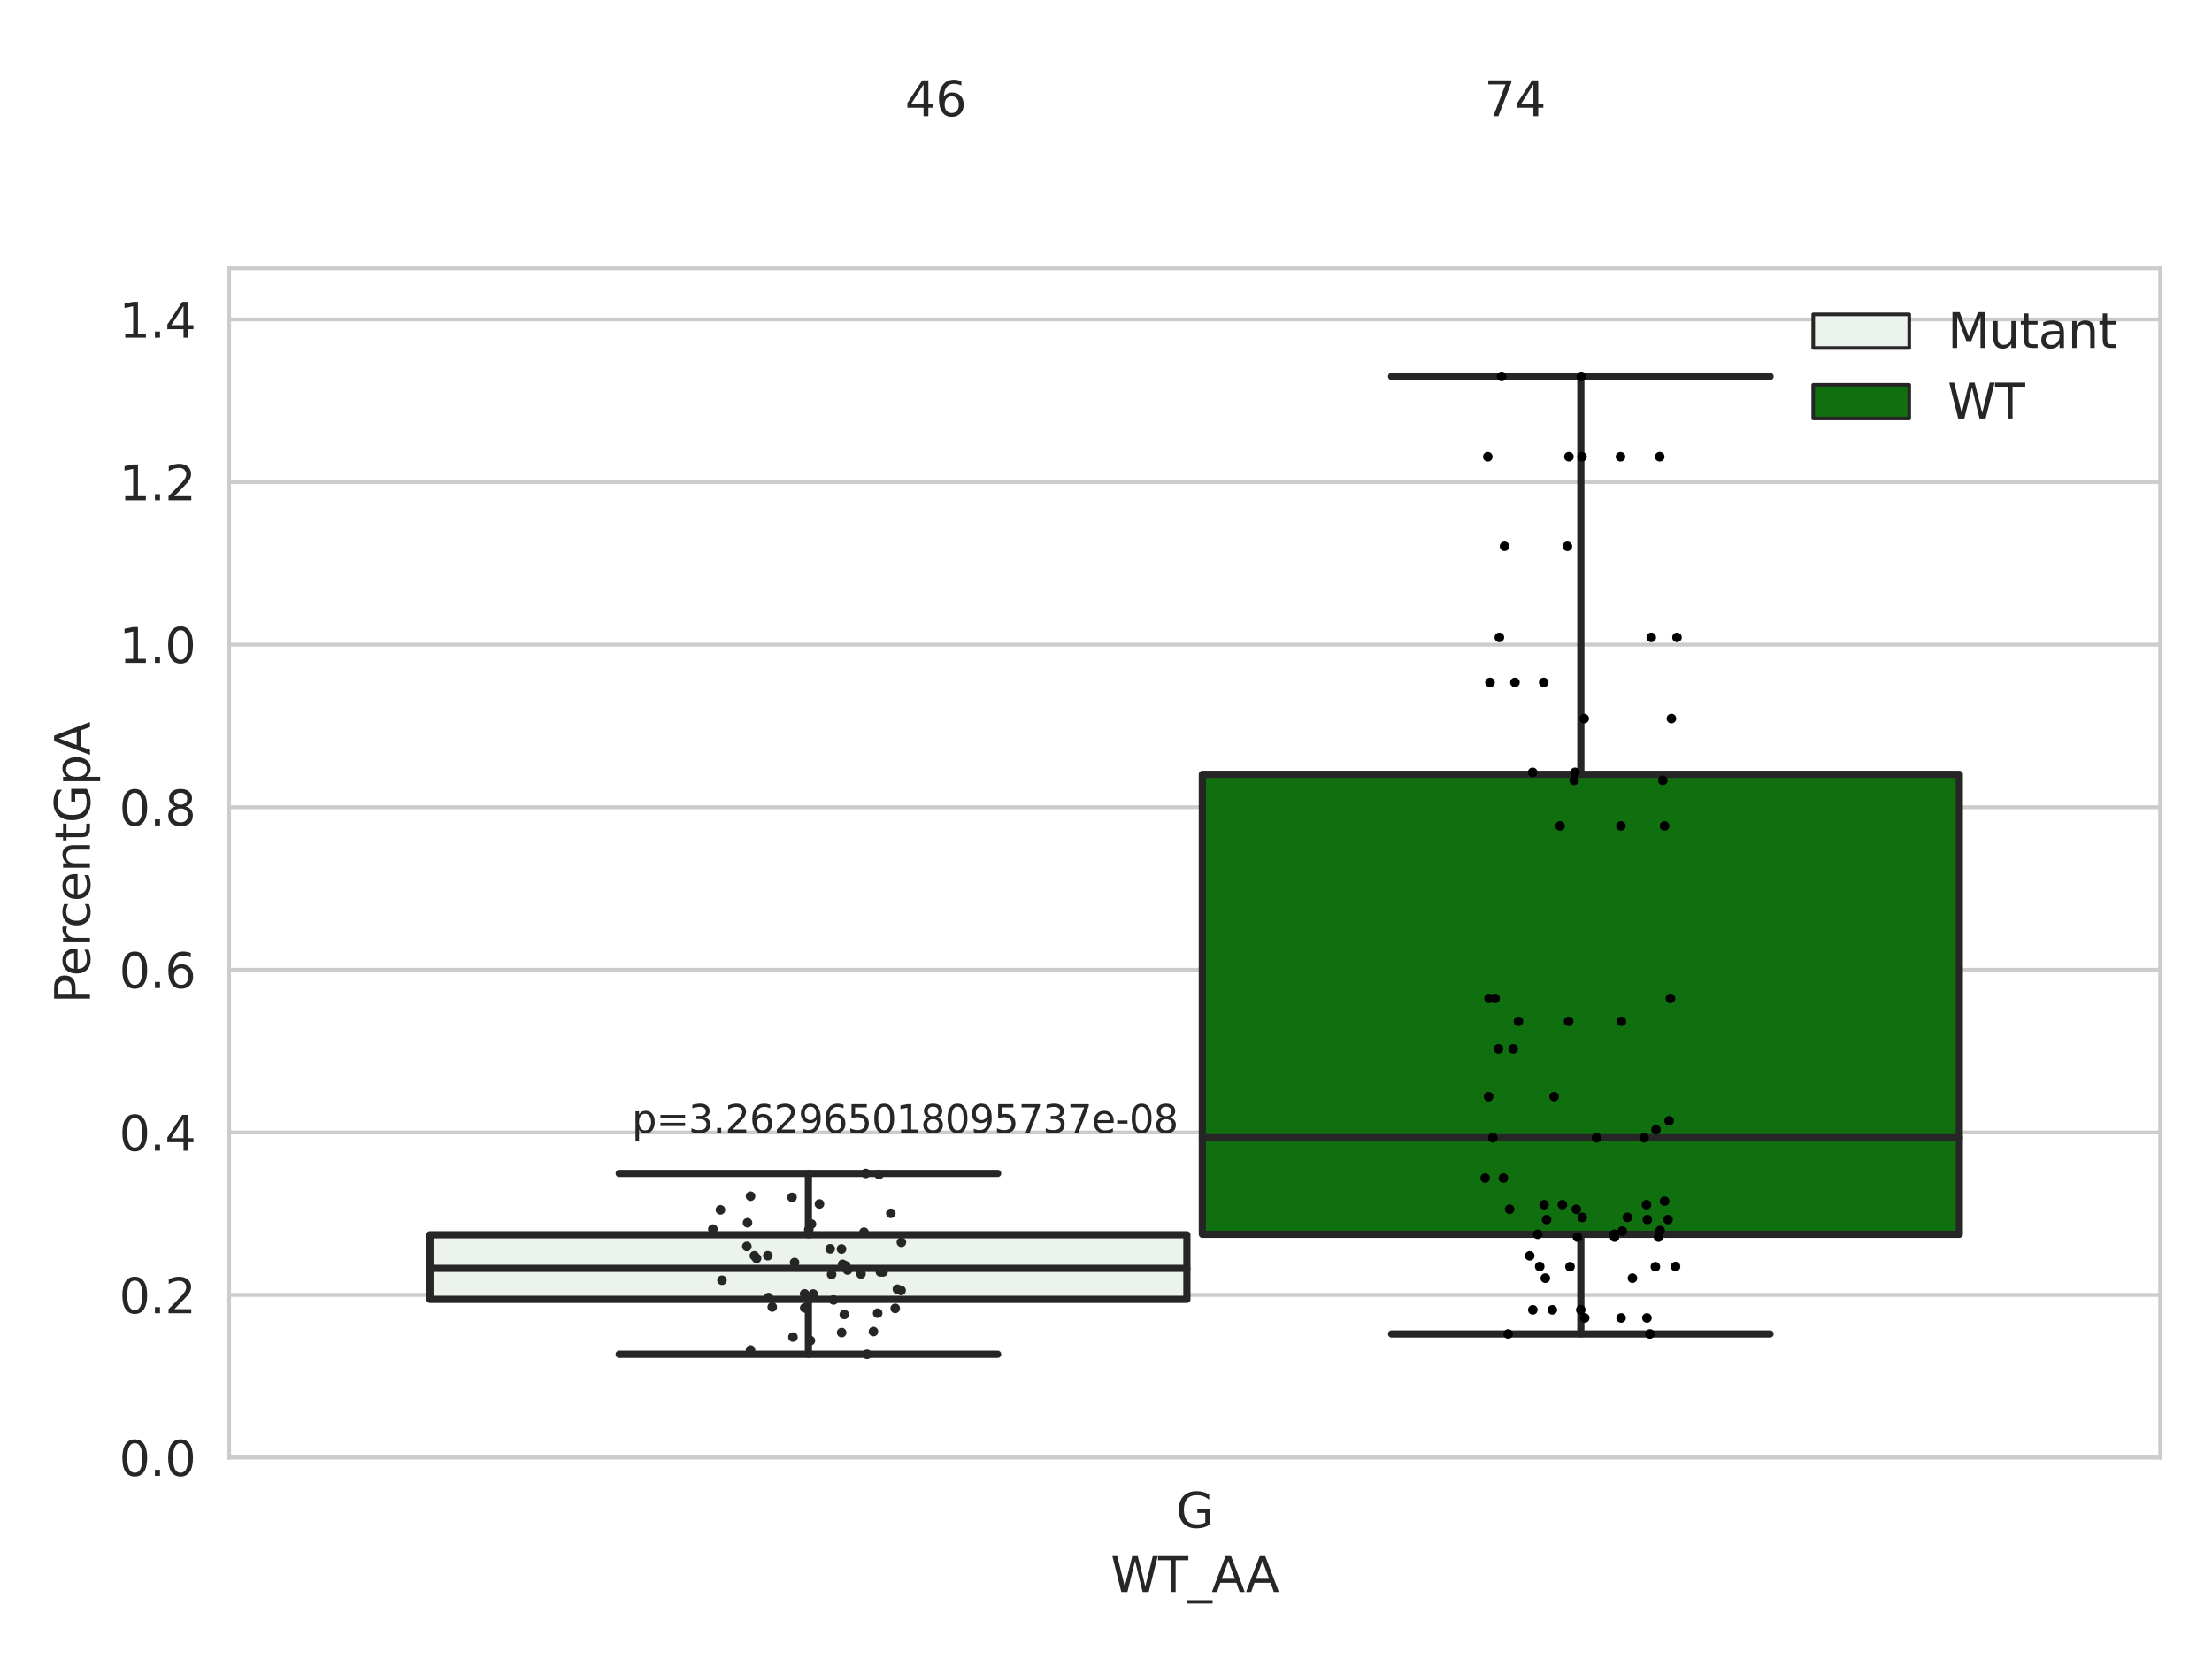 <?xml version="1.0" encoding="utf-8" standalone="no"?>
<!DOCTYPE svg PUBLIC "-//W3C//DTD SVG 1.1//EN"
  "http://www.w3.org/Graphics/SVG/1.1/DTD/svg11.dtd">
<svg xmlns:xlink="http://www.w3.org/1999/xlink" width="460.8pt" height="345.6pt" viewBox="0 0 460.8 345.6" xmlns="http://www.w3.org/2000/svg" version="1.1">
 <defs>
  <style type="text/css">*{stroke-linejoin: round; stroke-linecap: butt}</style>
 </defs>
 <g id="figure_1">
  <g id="patch_1">
   <path d="M 0 345.6 
L 460.8 345.6 
L 460.8 0 
L 0 0 
z
" style="fill: #ffffff"/>
  </g>
  <g id="axes_1">
   <g id="patch_2">
    <path d="M 47.72 303.64 
L 450 303.64 
L 450 55.89 
L 47.72 55.89 
z
" style="fill: #ffffff"/>
   </g>
   <g id="matplotlib.axis_1">
    <g id="xtick_1">
     <g id="text_1">
      <!-- G -->
      <g style="fill: #262626" transform="translate(244.986 318.238)scale(0.1 -0.1)">
       <defs>
        <path id="DejaVuSans-47" d="M 3809 666 
L 3809 1919 
L 2778 1919 
L 2778 2438 
L 4434 2438 
L 4434 434 
Q 4069 175 3628 42 
Q 3188 -91 2688 -91 
Q 1594 -91 976 548 
Q 359 1188 359 2328 
Q 359 3472 976 4111 
Q 1594 4750 2688 4750 
Q 3144 4750 3555 4637 
Q 3966 4525 4313 4306 
L 4313 3634 
Q 3963 3931 3569 4081 
Q 3175 4231 2741 4231 
Q 1884 4231 1454 3753 
Q 1025 3275 1025 2328 
Q 1025 1384 1454 906 
Q 1884 428 2741 428 
Q 3075 428 3337 486 
Q 3600 544 3809 666 
z
" transform="scale(0.016)"/>
       </defs>
       <use xlink:href="#DejaVuSans-47"/>
      </g>
     </g>
    </g>
    <g id="text_2">
     <!-- WT_AA -->
     <g style="fill: #262626" transform="translate(231.384 331.638)scale(0.1 -0.1)">
      <defs>
       <path id="DejaVuSans-57" d="M 213 4666 
L 850 4666 
L 1831 722 
L 2809 4666 
L 3519 4666 
L 4500 722 
L 5478 4666 
L 6119 4666 
L 4947 0 
L 4153 0 
L 3169 4050 
L 2175 0 
L 1381 0 
L 213 4666 
z
" transform="scale(0.016)"/>
       <path id="DejaVuSans-54" d="M -19 4666 
L 3928 4666 
L 3928 4134 
L 2272 4134 
L 2272 0 
L 1638 0 
L 1638 4134 
L -19 4134 
L -19 4666 
z
" transform="scale(0.016)"/>
       <path id="DejaVuSans-5f" d="M 3263 -1063 
L 3263 -1509 
L -63 -1509 
L -63 -1063 
L 3263 -1063 
z
" transform="scale(0.016)"/>
       <path id="DejaVuSans-41" d="M 2188 4044 
L 1331 1722 
L 3047 1722 
L 2188 4044 
z
M 1831 4666 
L 2547 4666 
L 4325 0 
L 3669 0 
L 3244 1197 
L 1141 1197 
L 716 0 
L 50 0 
L 1831 4666 
z
" transform="scale(0.016)"/>
      </defs>
      <use xlink:href="#DejaVuSans-57"/>
      <use xlink:href="#DejaVuSans-54" x="98.877"/>
      <use xlink:href="#DejaVuSans-5f" x="159.961"/>
      <use xlink:href="#DejaVuSans-41" x="209.961"/>
      <use xlink:href="#DejaVuSans-41" x="281.119"/>
     </g>
    </g>
   </g>
   <g id="matplotlib.axis_2">
    <g id="ytick_1">
     <g id="line2d_1">
      <path d="M 47.72 303.64 
L 450 303.64 
" clip-path="url(#p0438f5185f)" style="fill: none; stroke: #cccccc; stroke-width: 0.8; stroke-linecap: round"/>
     </g>
     <g id="text_3">
      <!-- 0.0 -->
      <g style="fill: #262626" transform="translate(24.817 307.439)scale(0.1 -0.1)">
       <defs>
        <path id="DejaVuSans-30" d="M 2034 4250 
Q 1547 4250 1301 3770 
Q 1056 3291 1056 2328 
Q 1056 1369 1301 889 
Q 1547 409 2034 409 
Q 2525 409 2770 889 
Q 3016 1369 3016 2328 
Q 3016 3291 2770 3770 
Q 2525 4250 2034 4250 
z
M 2034 4750 
Q 2819 4750 3233 4129 
Q 3647 3509 3647 2328 
Q 3647 1150 3233 529 
Q 2819 -91 2034 -91 
Q 1250 -91 836 529 
Q 422 1150 422 2328 
Q 422 3509 836 4129 
Q 1250 4750 2034 4750 
z
" transform="scale(0.016)"/>
        <path id="DejaVuSans-2e" d="M 684 794 
L 1344 794 
L 1344 0 
L 684 0 
L 684 794 
z
" transform="scale(0.016)"/>
       </defs>
       <use xlink:href="#DejaVuSans-30"/>
       <use xlink:href="#DejaVuSans-2e" x="63.623"/>
       <use xlink:href="#DejaVuSans-30" x="95.41"/>
      </g>
     </g>
    </g>
    <g id="ytick_2">
     <g id="line2d_2">
      <path d="M 47.72 269.769 
L 450 269.769 
" clip-path="url(#p0438f5185f)" style="fill: none; stroke: #cccccc; stroke-width: 0.8; stroke-linecap: round"/>
     </g>
     <g id="text_4">
      <!-- 0.2 -->
      <g style="fill: #262626" transform="translate(24.817 273.568)scale(0.1 -0.1)">
       <defs>
        <path id="DejaVuSans-32" d="M 1228 531 
L 3431 531 
L 3431 0 
L 469 0 
L 469 531 
Q 828 903 1448 1529 
Q 2069 2156 2228 2338 
Q 2531 2678 2651 2914 
Q 2772 3150 2772 3378 
Q 2772 3750 2511 3984 
Q 2250 4219 1831 4219 
Q 1534 4219 1204 4116 
Q 875 4013 500 3803 
L 500 4441 
Q 881 4594 1212 4672 
Q 1544 4750 1819 4750 
Q 2544 4750 2975 4387 
Q 3406 4025 3406 3419 
Q 3406 3131 3298 2873 
Q 3191 2616 2906 2266 
Q 2828 2175 2409 1742 
Q 1991 1309 1228 531 
z
" transform="scale(0.016)"/>
       </defs>
       <use xlink:href="#DejaVuSans-30"/>
       <use xlink:href="#DejaVuSans-2e" x="63.623"/>
       <use xlink:href="#DejaVuSans-32" x="95.41"/>
      </g>
     </g>
    </g>
    <g id="ytick_3">
     <g id="line2d_3">
      <path d="M 47.72 235.898 
L 450 235.898 
" clip-path="url(#p0438f5185f)" style="fill: none; stroke: #cccccc; stroke-width: 0.8; stroke-linecap: round"/>
     </g>
     <g id="text_5">
      <!-- 0.4 -->
      <g style="fill: #262626" transform="translate(24.817 239.697)scale(0.1 -0.1)">
       <defs>
        <path id="DejaVuSans-34" d="M 2419 4116 
L 825 1625 
L 2419 1625 
L 2419 4116 
z
M 2253 4666 
L 3047 4666 
L 3047 1625 
L 3713 1625 
L 3713 1100 
L 3047 1100 
L 3047 0 
L 2419 0 
L 2419 1100 
L 313 1100 
L 313 1709 
L 2253 4666 
z
" transform="scale(0.016)"/>
       </defs>
       <use xlink:href="#DejaVuSans-30"/>
       <use xlink:href="#DejaVuSans-2e" x="63.623"/>
       <use xlink:href="#DejaVuSans-34" x="95.41"/>
      </g>
     </g>
    </g>
    <g id="ytick_4">
     <g id="line2d_4">
      <path d="M 47.72 202.026 
L 450 202.026 
" clip-path="url(#p0438f5185f)" style="fill: none; stroke: #cccccc; stroke-width: 0.8; stroke-linecap: round"/>
     </g>
     <g id="text_6">
      <!-- 0.6 -->
      <g style="fill: #262626" transform="translate(24.817 205.826)scale(0.1 -0.1)">
       <defs>
        <path id="DejaVuSans-36" d="M 2113 2584 
Q 1688 2584 1439 2293 
Q 1191 2003 1191 1497 
Q 1191 994 1439 701 
Q 1688 409 2113 409 
Q 2538 409 2786 701 
Q 3034 994 3034 1497 
Q 3034 2003 2786 2293 
Q 2538 2584 2113 2584 
z
M 3366 4563 
L 3366 3988 
Q 3128 4100 2886 4159 
Q 2644 4219 2406 4219 
Q 1781 4219 1451 3797 
Q 1122 3375 1075 2522 
Q 1259 2794 1537 2939 
Q 1816 3084 2150 3084 
Q 2853 3084 3261 2657 
Q 3669 2231 3669 1497 
Q 3669 778 3244 343 
Q 2819 -91 2113 -91 
Q 1303 -91 875 529 
Q 447 1150 447 2328 
Q 447 3434 972 4092 
Q 1497 4750 2381 4750 
Q 2619 4750 2861 4703 
Q 3103 4656 3366 4563 
z
" transform="scale(0.016)"/>
       </defs>
       <use xlink:href="#DejaVuSans-30"/>
       <use xlink:href="#DejaVuSans-2e" x="63.623"/>
       <use xlink:href="#DejaVuSans-36" x="95.41"/>
      </g>
     </g>
    </g>
    <g id="ytick_5">
     <g id="line2d_5">
      <path d="M 47.72 168.155 
L 450 168.155 
" clip-path="url(#p0438f5185f)" style="fill: none; stroke: #cccccc; stroke-width: 0.8; stroke-linecap: round"/>
     </g>
     <g id="text_7">
      <!-- 0.8 -->
      <g style="fill: #262626" transform="translate(24.817 171.954)scale(0.1 -0.1)">
       <defs>
        <path id="DejaVuSans-38" d="M 2034 2216 
Q 1584 2216 1326 1975 
Q 1069 1734 1069 1313 
Q 1069 891 1326 650 
Q 1584 409 2034 409 
Q 2484 409 2743 651 
Q 3003 894 3003 1313 
Q 3003 1734 2745 1975 
Q 2488 2216 2034 2216 
z
M 1403 2484 
Q 997 2584 770 2862 
Q 544 3141 544 3541 
Q 544 4100 942 4425 
Q 1341 4750 2034 4750 
Q 2731 4750 3128 4425 
Q 3525 4100 3525 3541 
Q 3525 3141 3298 2862 
Q 3072 2584 2669 2484 
Q 3125 2378 3379 2068 
Q 3634 1759 3634 1313 
Q 3634 634 3220 271 
Q 2806 -91 2034 -91 
Q 1263 -91 848 271 
Q 434 634 434 1313 
Q 434 1759 690 2068 
Q 947 2378 1403 2484 
z
M 1172 3481 
Q 1172 3119 1398 2916 
Q 1625 2713 2034 2713 
Q 2441 2713 2670 2916 
Q 2900 3119 2900 3481 
Q 2900 3844 2670 4047 
Q 2441 4250 2034 4250 
Q 1625 4250 1398 4047 
Q 1172 3844 1172 3481 
z
" transform="scale(0.016)"/>
       </defs>
       <use xlink:href="#DejaVuSans-30"/>
       <use xlink:href="#DejaVuSans-2e" x="63.623"/>
       <use xlink:href="#DejaVuSans-38" x="95.41"/>
      </g>
     </g>
    </g>
    <g id="ytick_6">
     <g id="line2d_6">
      <path d="M 47.72 134.284 
L 450 134.284 
" clip-path="url(#p0438f5185f)" style="fill: none; stroke: #cccccc; stroke-width: 0.8; stroke-linecap: round"/>
     </g>
     <g id="text_8">
      <!-- 1.0 -->
      <g style="fill: #262626" transform="translate(24.817 138.083)scale(0.1 -0.1)">
       <defs>
        <path id="DejaVuSans-31" d="M 794 531 
L 1825 531 
L 1825 4091 
L 703 3866 
L 703 4441 
L 1819 4666 
L 2450 4666 
L 2450 531 
L 3481 531 
L 3481 0 
L 794 0 
L 794 531 
z
" transform="scale(0.016)"/>
       </defs>
       <use xlink:href="#DejaVuSans-31"/>
       <use xlink:href="#DejaVuSans-2e" x="63.623"/>
       <use xlink:href="#DejaVuSans-30" x="95.41"/>
      </g>
     </g>
    </g>
    <g id="ytick_7">
     <g id="line2d_7">
      <path d="M 47.72 100.413 
L 450 100.413 
" clip-path="url(#p0438f5185f)" style="fill: none; stroke: #cccccc; stroke-width: 0.8; stroke-linecap: round"/>
     </g>
     <g id="text_9">
      <!-- 1.2 -->
      <g style="fill: #262626" transform="translate(24.817 104.212)scale(0.1 -0.1)">
       <use xlink:href="#DejaVuSans-31"/>
       <use xlink:href="#DejaVuSans-2e" x="63.623"/>
       <use xlink:href="#DejaVuSans-32" x="95.41"/>
      </g>
     </g>
    </g>
    <g id="ytick_8">
     <g id="line2d_8">
      <path d="M 47.72 66.542 
L 450 66.542 
" clip-path="url(#p0438f5185f)" style="fill: none; stroke: #cccccc; stroke-width: 0.8; stroke-linecap: round"/>
     </g>
     <g id="text_10">
      <!-- 1.4 -->
      <g style="fill: #262626" transform="translate(24.817 70.341)scale(0.1 -0.1)">
       <use xlink:href="#DejaVuSans-31"/>
       <use xlink:href="#DejaVuSans-2e" x="63.623"/>
       <use xlink:href="#DejaVuSans-34" x="95.41"/>
      </g>
     </g>
    </g>
    <g id="text_11">
     <!-- PercentGpA -->
     <g style="fill: #262626" transform="translate(18.737 209.041)rotate(-90)scale(0.1 -0.1)">
      <defs>
       <path id="DejaVuSans-50" d="M 1259 4147 
L 1259 2394 
L 2053 2394 
Q 2494 2394 2734 2622 
Q 2975 2850 2975 3272 
Q 2975 3691 2734 3919 
Q 2494 4147 2053 4147 
L 1259 4147 
z
M 628 4666 
L 2053 4666 
Q 2838 4666 3239 4311 
Q 3641 3956 3641 3272 
Q 3641 2581 3239 2228 
Q 2838 1875 2053 1875 
L 1259 1875 
L 1259 0 
L 628 0 
L 628 4666 
z
" transform="scale(0.016)"/>
       <path id="DejaVuSans-65" d="M 3597 1894 
L 3597 1613 
L 953 1613 
Q 991 1019 1311 708 
Q 1631 397 2203 397 
Q 2534 397 2845 478 
Q 3156 559 3463 722 
L 3463 178 
Q 3153 47 2828 -22 
Q 2503 -91 2169 -91 
Q 1331 -91 842 396 
Q 353 884 353 1716 
Q 353 2575 817 3079 
Q 1281 3584 2069 3584 
Q 2775 3584 3186 3129 
Q 3597 2675 3597 1894 
z
M 3022 2063 
Q 3016 2534 2758 2815 
Q 2500 3097 2075 3097 
Q 1594 3097 1305 2825 
Q 1016 2553 972 2059 
L 3022 2063 
z
" transform="scale(0.016)"/>
       <path id="DejaVuSans-72" d="M 2631 2963 
Q 2534 3019 2420 3045 
Q 2306 3072 2169 3072 
Q 1681 3072 1420 2755 
Q 1159 2438 1159 1844 
L 1159 0 
L 581 0 
L 581 3500 
L 1159 3500 
L 1159 2956 
Q 1341 3275 1631 3429 
Q 1922 3584 2338 3584 
Q 2397 3584 2469 3576 
Q 2541 3569 2628 3553 
L 2631 2963 
z
" transform="scale(0.016)"/>
       <path id="DejaVuSans-63" d="M 3122 3366 
L 3122 2828 
Q 2878 2963 2633 3030 
Q 2388 3097 2138 3097 
Q 1578 3097 1268 2742 
Q 959 2388 959 1747 
Q 959 1106 1268 751 
Q 1578 397 2138 397 
Q 2388 397 2633 464 
Q 2878 531 3122 666 
L 3122 134 
Q 2881 22 2623 -34 
Q 2366 -91 2075 -91 
Q 1284 -91 818 406 
Q 353 903 353 1747 
Q 353 2603 823 3093 
Q 1294 3584 2113 3584 
Q 2378 3584 2631 3529 
Q 2884 3475 3122 3366 
z
" transform="scale(0.016)"/>
       <path id="DejaVuSans-6e" d="M 3513 2113 
L 3513 0 
L 2938 0 
L 2938 2094 
Q 2938 2591 2744 2837 
Q 2550 3084 2163 3084 
Q 1697 3084 1428 2787 
Q 1159 2491 1159 1978 
L 1159 0 
L 581 0 
L 581 3500 
L 1159 3500 
L 1159 2956 
Q 1366 3272 1645 3428 
Q 1925 3584 2291 3584 
Q 2894 3584 3203 3211 
Q 3513 2838 3513 2113 
z
" transform="scale(0.016)"/>
       <path id="DejaVuSans-74" d="M 1172 4494 
L 1172 3500 
L 2356 3500 
L 2356 3053 
L 1172 3053 
L 1172 1153 
Q 1172 725 1289 603 
Q 1406 481 1766 481 
L 2356 481 
L 2356 0 
L 1766 0 
Q 1100 0 847 248 
Q 594 497 594 1153 
L 594 3053 
L 172 3053 
L 172 3500 
L 594 3500 
L 594 4494 
L 1172 4494 
z
" transform="scale(0.016)"/>
       <path id="DejaVuSans-70" d="M 1159 525 
L 1159 -1331 
L 581 -1331 
L 581 3500 
L 1159 3500 
L 1159 2969 
Q 1341 3281 1617 3432 
Q 1894 3584 2278 3584 
Q 2916 3584 3314 3078 
Q 3713 2572 3713 1747 
Q 3713 922 3314 415 
Q 2916 -91 2278 -91 
Q 1894 -91 1617 61 
Q 1341 213 1159 525 
z
M 3116 1747 
Q 3116 2381 2855 2742 
Q 2594 3103 2138 3103 
Q 1681 3103 1420 2742 
Q 1159 2381 1159 1747 
Q 1159 1113 1420 752 
Q 1681 391 2138 391 
Q 2594 391 2855 752 
Q 3116 1113 3116 1747 
z
" transform="scale(0.016)"/>
      </defs>
      <use xlink:href="#DejaVuSans-50"/>
      <use xlink:href="#DejaVuSans-65" x="56.678"/>
      <use xlink:href="#DejaVuSans-72" x="118.201"/>
      <use xlink:href="#DejaVuSans-63" x="157.064"/>
      <use xlink:href="#DejaVuSans-65" x="212.045"/>
      <use xlink:href="#DejaVuSans-6e" x="273.568"/>
      <use xlink:href="#DejaVuSans-74" x="336.947"/>
      <use xlink:href="#DejaVuSans-47" x="376.156"/>
      <use xlink:href="#DejaVuSans-70" x="453.646"/>
      <use xlink:href="#DejaVuSans-41" x="517.123"/>
     </g>
    </g>
   </g>
   <g id="patch_3">
    <path d="M 89.557 270.686 
L 247.251 270.686 
L 247.251 257.224 
L 89.557 257.224 
L 89.557 270.686 
z
" clip-path="url(#p0438f5185f)" style="fill: #ecf2ec; stroke: #262626; stroke-width: 1.5; stroke-linejoin: miter"/>
   </g>
   <g id="patch_4">
    <path d="M 250.469 257.124 
L 408.163 257.124 
L 408.163 161.309 
L 250.469 161.309 
L 250.469 257.124 
z
" clip-path="url(#p0438f5185f)" style="fill: #107010; stroke: #262626; stroke-width: 1.5; stroke-linejoin: miter"/>
   </g>
   <g id="patch_5">
    <path d="M 248.86 303.64 
L 248.86 303.64 
L 248.86 303.64 
L 248.86 303.64 
z
" clip-path="url(#p0438f5185f)" style="fill: #ecf2ec; stroke: #262626; stroke-width: 0.75; stroke-linejoin: miter"/>
   </g>
   <g id="patch_6">
    <path d="M 248.86 303.64 
L 248.86 303.64 
L 248.86 303.64 
L 248.86 303.64 
z
" clip-path="url(#p0438f5185f)" style="fill: #107010; stroke: #262626; stroke-width: 0.75; stroke-linejoin: miter"/>
   </g>
   <g id="PathCollection_1"/>
   <g id="PathCollection_2"/>
   <g id="line2d_9">
    <path d="M 168.404 270.686 
L 168.404 282.127 
" clip-path="url(#p0438f5185f)" style="fill: none; stroke: #262626; stroke-width: 1.5; stroke-linecap: round"/>
   </g>
   <g id="line2d_10">
    <path d="M 168.404 257.224 
L 168.404 244.442 
" clip-path="url(#p0438f5185f)" style="fill: none; stroke: #262626; stroke-width: 1.5; stroke-linecap: round"/>
   </g>
   <g id="line2d_11">
    <path d="M 128.981 282.127 
L 207.827 282.127 
" clip-path="url(#p0438f5185f)" style="fill: none; stroke: #262626; stroke-width: 1.5; stroke-linecap: round"/>
   </g>
   <g id="line2d_12">
    <path d="M 128.981 244.442 
L 207.827 244.442 
" clip-path="url(#p0438f5185f)" style="fill: none; stroke: #262626; stroke-width: 1.5; stroke-linecap: round"/>
   </g>
   <g id="line2d_13"/>
   <g id="line2d_14">
    <path d="M 329.316 257.124 
L 329.316 277.888 
" clip-path="url(#p0438f5185f)" style="fill: none; stroke: #262626; stroke-width: 1.5; stroke-linecap: round"/>
   </g>
   <g id="line2d_15">
    <path d="M 329.316 161.309 
L 329.316 78.412 
" clip-path="url(#p0438f5185f)" style="fill: none; stroke: #262626; stroke-width: 1.5; stroke-linecap: round"/>
   </g>
   <g id="line2d_16">
    <path d="M 289.893 277.888 
L 368.739 277.888 
" clip-path="url(#p0438f5185f)" style="fill: none; stroke: #262626; stroke-width: 1.5; stroke-linecap: round"/>
   </g>
   <g id="line2d_17">
    <path d="M 289.893 78.412 
L 368.739 78.412 
" clip-path="url(#p0438f5185f)" style="fill: none; stroke: #262626; stroke-width: 1.5; stroke-linecap: round"/>
   </g>
   <g id="line2d_18"/>
   <g id="line2d_19">
    <path d="M 89.557 264.232 
L 247.251 264.232 
" clip-path="url(#p0438f5185f)" style="fill: none; stroke: #262626; stroke-width: 1.5; stroke-linecap: round"/>
   </g>
   <g id="line2d_20">
    <path d="M 250.469 237.005 
L 408.163 237.005 
" clip-path="url(#p0438f5185f)" style="fill: none; stroke: #262626; stroke-width: 1.5; stroke-linecap: round"/>
   </g>
   <g id="patch_7">
    <path d="M 47.72 303.64 
L 47.72 55.89 
" style="fill: none; stroke: #cccccc; stroke-width: 0.8; stroke-linejoin: miter; stroke-linecap: square"/>
   </g>
   <g id="patch_8">
    <path d="M 450 303.64 
L 450 55.89 
" style="fill: none; stroke: #cccccc; stroke-width: 0.8; stroke-linejoin: miter; stroke-linecap: square"/>
   </g>
   <g id="patch_9">
    <path d="M 47.72 303.64 
L 450 303.64 
" style="fill: none; stroke: #cccccc; stroke-width: 0.8; stroke-linejoin: miter; stroke-linecap: square"/>
   </g>
   <g id="patch_10">
    <path d="M 47.72 55.89 
L 450 55.89 
" style="fill: none; stroke: #cccccc; stroke-width: 0.8; stroke-linejoin: miter; stroke-linecap: square"/>
   </g>
   <g id="PathCollection_3">
    <defs>
     <path id="C0_0_d515a5b44c" d="M 0 1 
C 0.265 1 0.52 0.895 0.707 0.707 
C 0.895 0.52 1 0.265 1 -0 
C 1 -0.265 0.895 -0.52 0.707 -0.707 
C 0.52 -0.895 0.265 -1 0 -1 
C -0.265 -1 -0.52 -0.895 -0.707 -0.707 
C -0.895 -0.52 -1 -0.265 -1 0 
C -1 0.265 -0.895 0.52 -0.707 0.707 
C -0.52 0.895 -0.265 1 0 1 
z
"/>
    </defs>
    <g clip-path="url(#p0438f5185f)">
     <use xlink:href="#C0_0_d515a5b44c" x="175.888" y="273.835" style="fill: #262626"/>
    </g>
    <g clip-path="url(#p0438f5185f)">
     <use xlink:href="#C0_0_d515a5b44c" x="185.577" y="252.757" style="fill: #262626"/>
    </g>
    <g clip-path="url(#p0438f5185f)">
     <use xlink:href="#C0_0_d515a5b44c" x="156.348" y="281.239" style="fill: #262626"/>
    </g>
    <g clip-path="url(#p0438f5185f)">
     <use xlink:href="#C0_0_d515a5b44c" x="169.411" y="269.573" style="fill: #262626"/>
    </g>
    <g clip-path="url(#p0438f5185f)">
     <use xlink:href="#C0_0_d515a5b44c" x="175.53" y="263.381" style="fill: #262626"/>
    </g>
    <g clip-path="url(#p0438f5185f)">
     <use xlink:href="#C0_0_d515a5b44c" x="179.989" y="256.699" style="fill: #262626"/>
    </g>
    <g clip-path="url(#p0438f5185f)">
     <use xlink:href="#C0_0_d515a5b44c" x="182.833" y="273.559" style="fill: #262626"/>
    </g>
    <g clip-path="url(#p0438f5185f)">
     <use xlink:href="#C0_0_d515a5b44c" x="150.4" y="266.702" style="fill: #262626"/>
    </g>
    <g clip-path="url(#p0438f5185f)">
     <use xlink:href="#C0_0_d515a5b44c" x="160.876" y="272.271" style="fill: #262626"/>
    </g>
    <g clip-path="url(#p0438f5185f)">
     <use xlink:href="#C0_0_d515a5b44c" x="157.615" y="262.139" style="fill: #262626"/>
    </g>
    <g clip-path="url(#p0438f5185f)">
     <use xlink:href="#C0_0_d515a5b44c" x="160.106" y="270.312" style="fill: #262626"/>
    </g>
    <g clip-path="url(#p0438f5185f)">
     <use xlink:href="#C0_0_d515a5b44c" x="169.045" y="254.997" style="fill: #262626"/>
    </g>
    <g clip-path="url(#p0438f5185f)">
     <use xlink:href="#C0_0_d515a5b44c" x="183.13" y="244.674" style="fill: #262626"/>
    </g>
    <g clip-path="url(#p0438f5185f)">
     <use xlink:href="#C0_0_d515a5b44c" x="180.624" y="282.127" style="fill: #262626"/>
    </g>
    <g clip-path="url(#p0438f5185f)">
     <use xlink:href="#C0_0_d515a5b44c" x="181.956" y="277.392" style="fill: #262626"/>
    </g>
    <g clip-path="url(#p0438f5185f)">
     <use xlink:href="#C0_0_d515a5b44c" x="159.95" y="261.579" style="fill: #262626"/>
    </g>
    <g clip-path="url(#p0438f5185f)">
     <use xlink:href="#C0_0_d515a5b44c" x="167.615" y="269.541" style="fill: #262626"/>
    </g>
    <g clip-path="url(#p0438f5185f)">
     <use xlink:href="#C0_0_d515a5b44c" x="165.523" y="263.01" style="fill: #262626"/>
    </g>
    <g clip-path="url(#p0438f5185f)">
     <use xlink:href="#C0_0_d515a5b44c" x="155.723" y="254.729" style="fill: #262626"/>
    </g>
    <g clip-path="url(#p0438f5185f)">
     <use xlink:href="#C0_0_d515a5b44c" x="168.823" y="279.282" style="fill: #262626"/>
    </g>
    <g clip-path="url(#p0438f5185f)">
     <use xlink:href="#C0_0_d515a5b44c" x="183.957" y="264.963" style="fill: #262626"/>
    </g>
    <g clip-path="url(#p0438f5185f)">
     <use xlink:href="#C0_0_d515a5b44c" x="183.402" y="264.962" style="fill: #262626"/>
    </g>
    <g clip-path="url(#p0438f5185f)">
     <use xlink:href="#C0_0_d515a5b44c" x="172.941" y="260.152" style="fill: #262626"/>
    </g>
    <g clip-path="url(#p0438f5185f)">
     <use xlink:href="#C0_0_d515a5b44c" x="186.492" y="272.565" style="fill: #262626"/>
    </g>
    <g clip-path="url(#p0438f5185f)">
     <use xlink:href="#C0_0_d515a5b44c" x="173.639" y="270.81" style="fill: #262626"/>
    </g>
    <g clip-path="url(#p0438f5185f)">
     <use xlink:href="#C0_0_d515a5b44c" x="167.642" y="272.462" style="fill: #262626"/>
    </g>
    <g clip-path="url(#p0438f5185f)">
     <use xlink:href="#C0_0_d515a5b44c" x="176.566" y="264.576" style="fill: #262626"/>
    </g>
    <g clip-path="url(#p0438f5185f)">
     <use xlink:href="#C0_0_d515a5b44c" x="170.709" y="250.813" style="fill: #262626"/>
    </g>
    <g clip-path="url(#p0438f5185f)">
     <use xlink:href="#C0_0_d515a5b44c" x="164.997" y="249.425" style="fill: #262626"/>
    </g>
    <g clip-path="url(#p0438f5185f)">
     <use xlink:href="#C0_0_d515a5b44c" x="175.305" y="260.184" style="fill: #262626"/>
    </g>
    <g clip-path="url(#p0438f5185f)">
     <use xlink:href="#C0_0_d515a5b44c" x="187.778" y="258.798" style="fill: #262626"/>
    </g>
    <g clip-path="url(#p0438f5185f)">
     <use xlink:href="#C0_0_d515a5b44c" x="173.238" y="265.478" style="fill: #262626"/>
    </g>
    <g clip-path="url(#p0438f5185f)">
     <use xlink:href="#C0_0_d515a5b44c" x="179.356" y="265.389" style="fill: #262626"/>
    </g>
    <g clip-path="url(#p0438f5185f)">
     <use xlink:href="#C0_0_d515a5b44c" x="186.947" y="268.57" style="fill: #262626"/>
    </g>
    <g clip-path="url(#p0438f5185f)">
     <use xlink:href="#C0_0_d515a5b44c" x="168.475" y="256.201" style="fill: #262626"/>
    </g>
    <g clip-path="url(#p0438f5185f)">
     <use xlink:href="#C0_0_d515a5b44c" x="175.33" y="277.603" style="fill: #262626"/>
    </g>
    <g clip-path="url(#p0438f5185f)">
     <use xlink:href="#C0_0_d515a5b44c" x="148.505" y="256.044" style="fill: #262626"/>
    </g>
    <g clip-path="url(#p0438f5185f)">
     <use xlink:href="#C0_0_d515a5b44c" x="150.078" y="252.037" style="fill: #262626"/>
    </g>
    <g clip-path="url(#p0438f5185f)">
     <use xlink:href="#C0_0_d515a5b44c" x="165.189" y="278.545" style="fill: #262626"/>
    </g>
    <g clip-path="url(#p0438f5185f)">
     <use xlink:href="#C0_0_d515a5b44c" x="155.583" y="259.653" style="fill: #262626"/>
    </g>
    <g clip-path="url(#p0438f5185f)">
     <use xlink:href="#C0_0_d515a5b44c" x="180.354" y="244.442" style="fill: #262626"/>
    </g>
    <g clip-path="url(#p0438f5185f)">
     <use xlink:href="#C0_0_d515a5b44c" x="156.354" y="249.193" style="fill: #262626"/>
    </g>
    <g clip-path="url(#p0438f5185f)">
     <use xlink:href="#C0_0_d515a5b44c" x="187.709" y="268.83" style="fill: #262626"/>
    </g>
    <g clip-path="url(#p0438f5185f)">
     <use xlink:href="#C0_0_d515a5b44c" x="176.206" y="263.703" style="fill: #262626"/>
    </g>
    <g clip-path="url(#p0438f5185f)">
     <use xlink:href="#C0_0_d515a5b44c" x="157.15" y="261.594" style="fill: #262626"/>
    </g>
    <g clip-path="url(#p0438f5185f)">
     <use xlink:href="#C0_0_d515a5b44c" x="175.549" y="263.888" style="fill: #262626"/>
    </g>
   </g>
   <g id="PathCollection_4">
    <defs>
     <path id="C1_0_16ffd17bf6" d="M 0 1 
C 0.265 1 0.52 0.895 0.707 0.707 
C 0.895 0.52 1 0.265 1 -0 
C 1 -0.265 0.895 -0.52 0.707 -0.707 
C 0.52 -0.895 0.265 -1 0 -1 
C -0.265 -1 -0.52 -0.895 -0.707 -0.707 
C -0.895 -0.52 -1 -0.265 -1 0 
C -1 0.265 -0.895 0.52 -0.707 0.707 
C -0.52 0.895 -0.265 1 0 1 
z
"/>
    </defs>
    <g clip-path="url(#p0438f5185f)">
     <use xlink:href="#C1_0_16ffd17bf6" x="315.59" y="142.158"/>
    </g>
    <g clip-path="url(#p0438f5185f)">
     <use xlink:href="#C1_0_16ffd17bf6" x="337.949" y="256.465"/>
    </g>
    <g clip-path="url(#p0438f5185f)">
     <use xlink:href="#C1_0_16ffd17bf6" x="349.347" y="132.778"/>
    </g>
    <g clip-path="url(#p0438f5185f)">
     <use xlink:href="#C1_0_16ffd17bf6" x="337.704" y="274.551"/>
    </g>
    <g clip-path="url(#p0438f5185f)">
     <use xlink:href="#C1_0_16ffd17bf6" x="336.274" y="257.124"/>
    </g>
    <g clip-path="url(#p0438f5185f)">
     <use xlink:href="#C1_0_16ffd17bf6" x="324.995" y="172.057"/>
    </g>
    <g clip-path="url(#p0438f5185f)">
     <use xlink:href="#C1_0_16ffd17bf6" x="321.914" y="266.268"/>
    </g>
    <g clip-path="url(#p0438f5185f)">
     <use xlink:href="#C1_0_16ffd17bf6" x="328.365" y="251.916"/>
    </g>
    <g clip-path="url(#p0438f5185f)">
     <use xlink:href="#C1_0_16ffd17bf6" x="330.123" y="274.551"/>
    </g>
    <g clip-path="url(#p0438f5185f)">
     <use xlink:href="#C1_0_16ffd17bf6" x="312.808" y="78.412"/>
    </g>
    <g clip-path="url(#p0438f5185f)">
     <use xlink:href="#C1_0_16ffd17bf6" x="349.047" y="263.839"/>
    </g>
    <g clip-path="url(#p0438f5185f)">
     <use xlink:href="#C1_0_16ffd17bf6" x="310.393" y="142.158"/>
    </g>
    <g clip-path="url(#p0438f5185f)">
     <use xlink:href="#C1_0_16ffd17bf6" x="337.766" y="212.766"/>
    </g>
    <g clip-path="url(#p0438f5185f)">
     <use xlink:href="#C1_0_16ffd17bf6" x="348.187" y="149.685"/>
    </g>
    <g clip-path="url(#p0438f5185f)">
     <use xlink:href="#C1_0_16ffd17bf6" x="344.852" y="263.879"/>
    </g>
    <g clip-path="url(#p0438f5185f)">
     <use xlink:href="#C1_0_16ffd17bf6" x="345.751" y="95.136"/>
    </g>
    <g clip-path="url(#p0438f5185f)">
     <use xlink:href="#C1_0_16ffd17bf6" x="325.474" y="250.954"/>
    </g>
    <g clip-path="url(#p0438f5185f)">
     <use xlink:href="#C1_0_16ffd17bf6" x="316.32" y="212.766"/>
    </g>
    <g clip-path="url(#p0438f5185f)">
     <use xlink:href="#C1_0_16ffd17bf6" x="313.179" y="245.41"/>
    </g>
    <g clip-path="url(#p0438f5185f)">
     <use xlink:href="#C1_0_16ffd17bf6" x="323.378" y="272.862"/>
    </g>
    <g clip-path="url(#p0438f5185f)">
     <use xlink:href="#C1_0_16ffd17bf6" x="339.012" y="253.608"/>
    </g>
    <g clip-path="url(#p0438f5185f)">
     <use xlink:href="#C1_0_16ffd17bf6" x="340.07" y="266.268"/>
    </g>
    <g clip-path="url(#p0438f5185f)">
     <use xlink:href="#C1_0_16ffd17bf6" x="320.748" y="263.839"/>
    </g>
    <g clip-path="url(#p0438f5185f)">
     <use xlink:href="#C1_0_16ffd17bf6" x="310.094" y="228.439"/>
    </g>
    <g clip-path="url(#p0438f5185f)">
     <use xlink:href="#C1_0_16ffd17bf6" x="312.338" y="132.778"/>
    </g>
    <g clip-path="url(#p0438f5185f)">
     <use xlink:href="#C1_0_16ffd17bf6" x="346.753" y="172.057"/>
    </g>
    <g clip-path="url(#p0438f5185f)">
     <use xlink:href="#C1_0_16ffd17bf6" x="313.425" y="113.812"/>
    </g>
    <g clip-path="url(#p0438f5185f)">
     <use xlink:href="#C1_0_16ffd17bf6" x="322.187" y="254.066"/>
    </g>
    <g clip-path="url(#p0438f5185f)">
     <use xlink:href="#C1_0_16ffd17bf6" x="347.481" y="254.066"/>
    </g>
    <g clip-path="url(#p0438f5185f)">
     <use xlink:href="#C1_0_16ffd17bf6" x="345.832" y="256.352"/>
    </g>
    <g clip-path="url(#p0438f5185f)">
     <use xlink:href="#C1_0_16ffd17bf6" x="327.06" y="263.879"/>
    </g>
    <g clip-path="url(#p0438f5185f)">
     <use xlink:href="#C1_0_16ffd17bf6" x="321.66" y="250.954"/>
    </g>
    <g clip-path="url(#p0438f5185f)">
     <use xlink:href="#C1_0_16ffd17bf6" x="312.154" y="218.497"/>
    </g>
    <g clip-path="url(#p0438f5185f)">
     <use xlink:href="#C1_0_16ffd17bf6" x="314.48" y="251.916"/>
    </g>
    <g clip-path="url(#p0438f5185f)">
     <use xlink:href="#C1_0_16ffd17bf6" x="319.313" y="272.862"/>
    </g>
    <g clip-path="url(#p0438f5185f)">
     <use xlink:href="#C1_0_16ffd17bf6" x="309.382" y="245.41"/>
    </g>
    <g clip-path="url(#p0438f5185f)">
     <use xlink:href="#C1_0_16ffd17bf6" x="329.426" y="78.412"/>
    </g>
    <g clip-path="url(#p0438f5185f)">
     <use xlink:href="#C1_0_16ffd17bf6" x="319.273" y="160.893"/>
    </g>
    <g clip-path="url(#p0438f5185f)">
     <use xlink:href="#C1_0_16ffd17bf6" x="344.977" y="235.349"/>
    </g>
    <g clip-path="url(#p0438f5185f)">
     <use xlink:href="#C1_0_16ffd17bf6" x="343.984" y="132.778"/>
    </g>
    <g clip-path="url(#p0438f5185f)">
     <use xlink:href="#C1_0_16ffd17bf6" x="323.748" y="228.439"/>
    </g>
    <g clip-path="url(#p0438f5185f)">
     <use xlink:href="#C1_0_16ffd17bf6" x="311.445" y="207.995"/>
    </g>
    <g clip-path="url(#p0438f5185f)">
     <use xlink:href="#C1_0_16ffd17bf6" x="346.767" y="250.219"/>
    </g>
    <g clip-path="url(#p0438f5185f)">
     <use xlink:href="#C1_0_16ffd17bf6" x="337.663" y="172.057"/>
    </g>
    <g clip-path="url(#p0438f5185f)">
     <use xlink:href="#C1_0_16ffd17bf6" x="343.718" y="277.888"/>
    </g>
    <g clip-path="url(#p0438f5185f)">
     <use xlink:href="#C1_0_16ffd17bf6" x="329.562" y="95.144"/>
    </g>
    <g clip-path="url(#p0438f5185f)">
     <use xlink:href="#C1_0_16ffd17bf6" x="309.934" y="95.144"/>
    </g>
    <g clip-path="url(#p0438f5185f)">
     <use xlink:href="#C1_0_16ffd17bf6" x="321.583" y="142.158"/>
    </g>
    <g clip-path="url(#p0438f5185f)">
     <use xlink:href="#C1_0_16ffd17bf6" x="326.517" y="113.812"/>
    </g>
    <g clip-path="url(#p0438f5185f)">
     <use xlink:href="#C1_0_16ffd17bf6" x="342.503" y="237.005"/>
    </g>
    <g clip-path="url(#p0438f5185f)">
     <use xlink:href="#C1_0_16ffd17bf6" x="342.993" y="250.954"/>
    </g>
    <g clip-path="url(#p0438f5185f)">
     <use xlink:href="#C1_0_16ffd17bf6" x="343.175" y="254.066"/>
    </g>
    <g clip-path="url(#p0438f5185f)">
     <use xlink:href="#C1_0_16ffd17bf6" x="329.597" y="253.608"/>
    </g>
    <g clip-path="url(#p0438f5185f)">
     <use xlink:href="#C1_0_16ffd17bf6" x="328.608" y="257.71"/>
    </g>
    <g clip-path="url(#p0438f5185f)">
     <use xlink:href="#C1_0_16ffd17bf6" x="346.396" y="162.558"/>
    </g>
    <g clip-path="url(#p0438f5185f)">
     <use xlink:href="#C1_0_16ffd17bf6" x="326.773" y="212.766"/>
    </g>
    <g clip-path="url(#p0438f5185f)">
     <use xlink:href="#C1_0_16ffd17bf6" x="330.014" y="149.685"/>
    </g>
    <g clip-path="url(#p0438f5185f)">
     <use xlink:href="#C1_0_16ffd17bf6" x="310.983" y="237.005"/>
    </g>
    <g clip-path="url(#p0438f5185f)">
     <use xlink:href="#C1_0_16ffd17bf6" x="332.596" y="237.005"/>
    </g>
    <g clip-path="url(#p0438f5185f)">
     <use xlink:href="#C1_0_16ffd17bf6" x="347.709" y="233.468"/>
    </g>
    <g clip-path="url(#p0438f5185f)">
     <use xlink:href="#C1_0_16ffd17bf6" x="345.502" y="257.71"/>
    </g>
    <g clip-path="url(#p0438f5185f)">
     <use xlink:href="#C1_0_16ffd17bf6" x="343.085" y="274.551"/>
    </g>
    <g clip-path="url(#p0438f5185f)">
     <use xlink:href="#C1_0_16ffd17bf6" x="347.985" y="207.995"/>
    </g>
    <g clip-path="url(#p0438f5185f)">
     <use xlink:href="#C1_0_16ffd17bf6" x="337.582" y="95.144"/>
    </g>
    <g clip-path="url(#p0438f5185f)">
     <use xlink:href="#C1_0_16ffd17bf6" x="326.835" y="95.136"/>
    </g>
    <g clip-path="url(#p0438f5185f)">
     <use xlink:href="#C1_0_16ffd17bf6" x="336.346" y="257.71"/>
    </g>
    <g clip-path="url(#p0438f5185f)">
     <use xlink:href="#C1_0_16ffd17bf6" x="310.202" y="207.995"/>
    </g>
    <g clip-path="url(#p0438f5185f)">
     <use xlink:href="#C1_0_16ffd17bf6" x="320.324" y="257.124"/>
    </g>
    <g clip-path="url(#p0438f5185f)">
     <use xlink:href="#C1_0_16ffd17bf6" x="327.916" y="162.558"/>
    </g>
    <g clip-path="url(#p0438f5185f)">
     <use xlink:href="#C1_0_16ffd17bf6" x="314.182" y="277.888"/>
    </g>
    <g clip-path="url(#p0438f5185f)">
     <use xlink:href="#C1_0_16ffd17bf6" x="328.093" y="160.893"/>
    </g>
    <g clip-path="url(#p0438f5185f)">
     <use xlink:href="#C1_0_16ffd17bf6" x="315.224" y="218.497"/>
    </g>
    <g clip-path="url(#p0438f5185f)">
     <use xlink:href="#C1_0_16ffd17bf6" x="318.671" y="261.605"/>
    </g>
    <g clip-path="url(#p0438f5185f)">
     <use xlink:href="#C1_0_16ffd17bf6" x="329.301" y="272.862"/>
    </g>
   </g>
   <g id="text_12">
    <!-- 46 -->
    <g style="fill: #262626" transform="translate(188.518 24.203)scale(0.1 -0.1)">
     <use xlink:href="#DejaVuSans-34"/>
     <use xlink:href="#DejaVuSans-36" x="63.623"/>
    </g>
   </g>
   <g id="text_13">
    <!-- p=3.262965018095737e-08 -->
    <g style="fill: #262626" transform="translate(131.641 235.974)scale(0.08 -0.08)">
     <defs>
      <path id="DejaVuSans-3d" d="M 678 2906 
L 4684 2906 
L 4684 2381 
L 678 2381 
L 678 2906 
z
M 678 1631 
L 4684 1631 
L 4684 1100 
L 678 1100 
L 678 1631 
z
" transform="scale(0.016)"/>
      <path id="DejaVuSans-33" d="M 2597 2516 
Q 3050 2419 3304 2112 
Q 3559 1806 3559 1356 
Q 3559 666 3084 287 
Q 2609 -91 1734 -91 
Q 1441 -91 1130 -33 
Q 819 25 488 141 
L 488 750 
Q 750 597 1062 519 
Q 1375 441 1716 441 
Q 2309 441 2620 675 
Q 2931 909 2931 1356 
Q 2931 1769 2642 2001 
Q 2353 2234 1838 2234 
L 1294 2234 
L 1294 2753 
L 1863 2753 
Q 2328 2753 2575 2939 
Q 2822 3125 2822 3475 
Q 2822 3834 2567 4026 
Q 2313 4219 1838 4219 
Q 1578 4219 1281 4162 
Q 984 4106 628 3988 
L 628 4550 
Q 988 4650 1302 4700 
Q 1616 4750 1894 4750 
Q 2613 4750 3031 4423 
Q 3450 4097 3450 3541 
Q 3450 3153 3228 2886 
Q 3006 2619 2597 2516 
z
" transform="scale(0.016)"/>
      <path id="DejaVuSans-39" d="M 703 97 
L 703 672 
Q 941 559 1184 500 
Q 1428 441 1663 441 
Q 2288 441 2617 861 
Q 2947 1281 2994 2138 
Q 2813 1869 2534 1725 
Q 2256 1581 1919 1581 
Q 1219 1581 811 2004 
Q 403 2428 403 3163 
Q 403 3881 828 4315 
Q 1253 4750 1959 4750 
Q 2769 4750 3195 4129 
Q 3622 3509 3622 2328 
Q 3622 1225 3098 567 
Q 2575 -91 1691 -91 
Q 1453 -91 1209 -44 
Q 966 3 703 97 
z
M 1959 2075 
Q 2384 2075 2632 2365 
Q 2881 2656 2881 3163 
Q 2881 3666 2632 3958 
Q 2384 4250 1959 4250 
Q 1534 4250 1286 3958 
Q 1038 3666 1038 3163 
Q 1038 2656 1286 2365 
Q 1534 2075 1959 2075 
z
" transform="scale(0.016)"/>
      <path id="DejaVuSans-35" d="M 691 4666 
L 3169 4666 
L 3169 4134 
L 1269 4134 
L 1269 2991 
Q 1406 3038 1543 3061 
Q 1681 3084 1819 3084 
Q 2600 3084 3056 2656 
Q 3513 2228 3513 1497 
Q 3513 744 3044 326 
Q 2575 -91 1722 -91 
Q 1428 -91 1123 -41 
Q 819 9 494 109 
L 494 744 
Q 775 591 1075 516 
Q 1375 441 1709 441 
Q 2250 441 2565 725 
Q 2881 1009 2881 1497 
Q 2881 1984 2565 2268 
Q 2250 2553 1709 2553 
Q 1456 2553 1204 2497 
Q 953 2441 691 2322 
L 691 4666 
z
" transform="scale(0.016)"/>
      <path id="DejaVuSans-37" d="M 525 4666 
L 3525 4666 
L 3525 4397 
L 1831 0 
L 1172 0 
L 2766 4134 
L 525 4134 
L 525 4666 
z
" transform="scale(0.016)"/>
      <path id="DejaVuSans-2d" d="M 313 2009 
L 1997 2009 
L 1997 1497 
L 313 1497 
L 313 2009 
z
" transform="scale(0.016)"/>
     </defs>
     <use xlink:href="#DejaVuSans-70"/>
     <use xlink:href="#DejaVuSans-3d" x="63.477"/>
     <use xlink:href="#DejaVuSans-33" x="147.266"/>
     <use xlink:href="#DejaVuSans-2e" x="210.889"/>
     <use xlink:href="#DejaVuSans-32" x="242.676"/>
     <use xlink:href="#DejaVuSans-36" x="306.299"/>
     <use xlink:href="#DejaVuSans-32" x="369.922"/>
     <use xlink:href="#DejaVuSans-39" x="433.545"/>
     <use xlink:href="#DejaVuSans-36" x="497.168"/>
     <use xlink:href="#DejaVuSans-35" x="560.791"/>
     <use xlink:href="#DejaVuSans-30" x="624.414"/>
     <use xlink:href="#DejaVuSans-31" x="688.037"/>
     <use xlink:href="#DejaVuSans-38" x="751.66"/>
     <use xlink:href="#DejaVuSans-30" x="815.283"/>
     <use xlink:href="#DejaVuSans-39" x="878.906"/>
     <use xlink:href="#DejaVuSans-35" x="942.529"/>
     <use xlink:href="#DejaVuSans-37" x="1006.152"/>
     <use xlink:href="#DejaVuSans-33" x="1069.775"/>
     <use xlink:href="#DejaVuSans-37" x="1133.398"/>
     <use xlink:href="#DejaVuSans-65" x="1197.021"/>
     <use xlink:href="#DejaVuSans-2d" x="1258.545"/>
     <use xlink:href="#DejaVuSans-30" x="1294.629"/>
     <use xlink:href="#DejaVuSans-38" x="1358.252"/>
    </g>
   </g>
   <g id="text_14">
    <!-- 74 -->
    <g style="fill: #262626" transform="translate(309.202 24.203)scale(0.1 -0.1)">
     <use xlink:href="#DejaVuSans-37"/>
     <use xlink:href="#DejaVuSans-34" x="63.623"/>
    </g>
   </g>
   <g id="legend_1">
    <g id="patch_11">
     <path d="M 377.728 72.488 
L 397.728 72.488 
L 397.728 65.488 
L 377.728 65.488 
z
" style="fill: #ecf2ec; stroke: #262626; stroke-width: 0.75; stroke-linejoin: miter"/>
    </g>
    <g id="text_15">
     <!-- Mutant -->
     <g style="fill: #262626" transform="translate(405.728 72.488)scale(0.1 -0.1)">
      <defs>
       <path id="DejaVuSans-4d" d="M 628 4666 
L 1569 4666 
L 2759 1491 
L 3956 4666 
L 4897 4666 
L 4897 0 
L 4281 0 
L 4281 4097 
L 3078 897 
L 2444 897 
L 1241 4097 
L 1241 0 
L 628 0 
L 628 4666 
z
" transform="scale(0.016)"/>
       <path id="DejaVuSans-75" d="M 544 1381 
L 544 3500 
L 1119 3500 
L 1119 1403 
Q 1119 906 1312 657 
Q 1506 409 1894 409 
Q 2359 409 2629 706 
Q 2900 1003 2900 1516 
L 2900 3500 
L 3475 3500 
L 3475 0 
L 2900 0 
L 2900 538 
Q 2691 219 2414 64 
Q 2138 -91 1772 -91 
Q 1169 -91 856 284 
Q 544 659 544 1381 
z
M 1991 3584 
L 1991 3584 
z
" transform="scale(0.016)"/>
       <path id="DejaVuSans-61" d="M 2194 1759 
Q 1497 1759 1228 1600 
Q 959 1441 959 1056 
Q 959 750 1161 570 
Q 1363 391 1709 391 
Q 2188 391 2477 730 
Q 2766 1069 2766 1631 
L 2766 1759 
L 2194 1759 
z
M 3341 1997 
L 3341 0 
L 2766 0 
L 2766 531 
Q 2569 213 2275 61 
Q 1981 -91 1556 -91 
Q 1019 -91 701 211 
Q 384 513 384 1019 
Q 384 1609 779 1909 
Q 1175 2209 1959 2209 
L 2766 2209 
L 2766 2266 
Q 2766 2663 2505 2880 
Q 2244 3097 1772 3097 
Q 1472 3097 1187 3025 
Q 903 2953 641 2809 
L 641 3341 
Q 956 3463 1253 3523 
Q 1550 3584 1831 3584 
Q 2591 3584 2966 3190 
Q 3341 2797 3341 1997 
z
" transform="scale(0.016)"/>
      </defs>
      <use xlink:href="#DejaVuSans-4d"/>
      <use xlink:href="#DejaVuSans-75" x="86.279"/>
      <use xlink:href="#DejaVuSans-74" x="149.658"/>
      <use xlink:href="#DejaVuSans-61" x="188.867"/>
      <use xlink:href="#DejaVuSans-6e" x="250.146"/>
      <use xlink:href="#DejaVuSans-74" x="313.525"/>
     </g>
    </g>
    <g id="patch_12">
     <path d="M 377.728 87.166 
L 397.728 87.166 
L 397.728 80.166 
L 377.728 80.166 
z
" style="fill: #107010; stroke: #262626; stroke-width: 0.75; stroke-linejoin: miter"/>
    </g>
    <g id="text_16">
     <!-- WT -->
     <g style="fill: #262626" transform="translate(405.728 87.166)scale(0.1 -0.1)">
      <use xlink:href="#DejaVuSans-57"/>
      <use xlink:href="#DejaVuSans-54" x="98.877"/>
     </g>
    </g>
   </g>
  </g>
 </g>
 <defs>
  <clipPath id="p0438f5185f">
   <rect x="47.72" y="55.89" width="402.28" height="247.75"/>
  </clipPath>
 </defs>
</svg>
